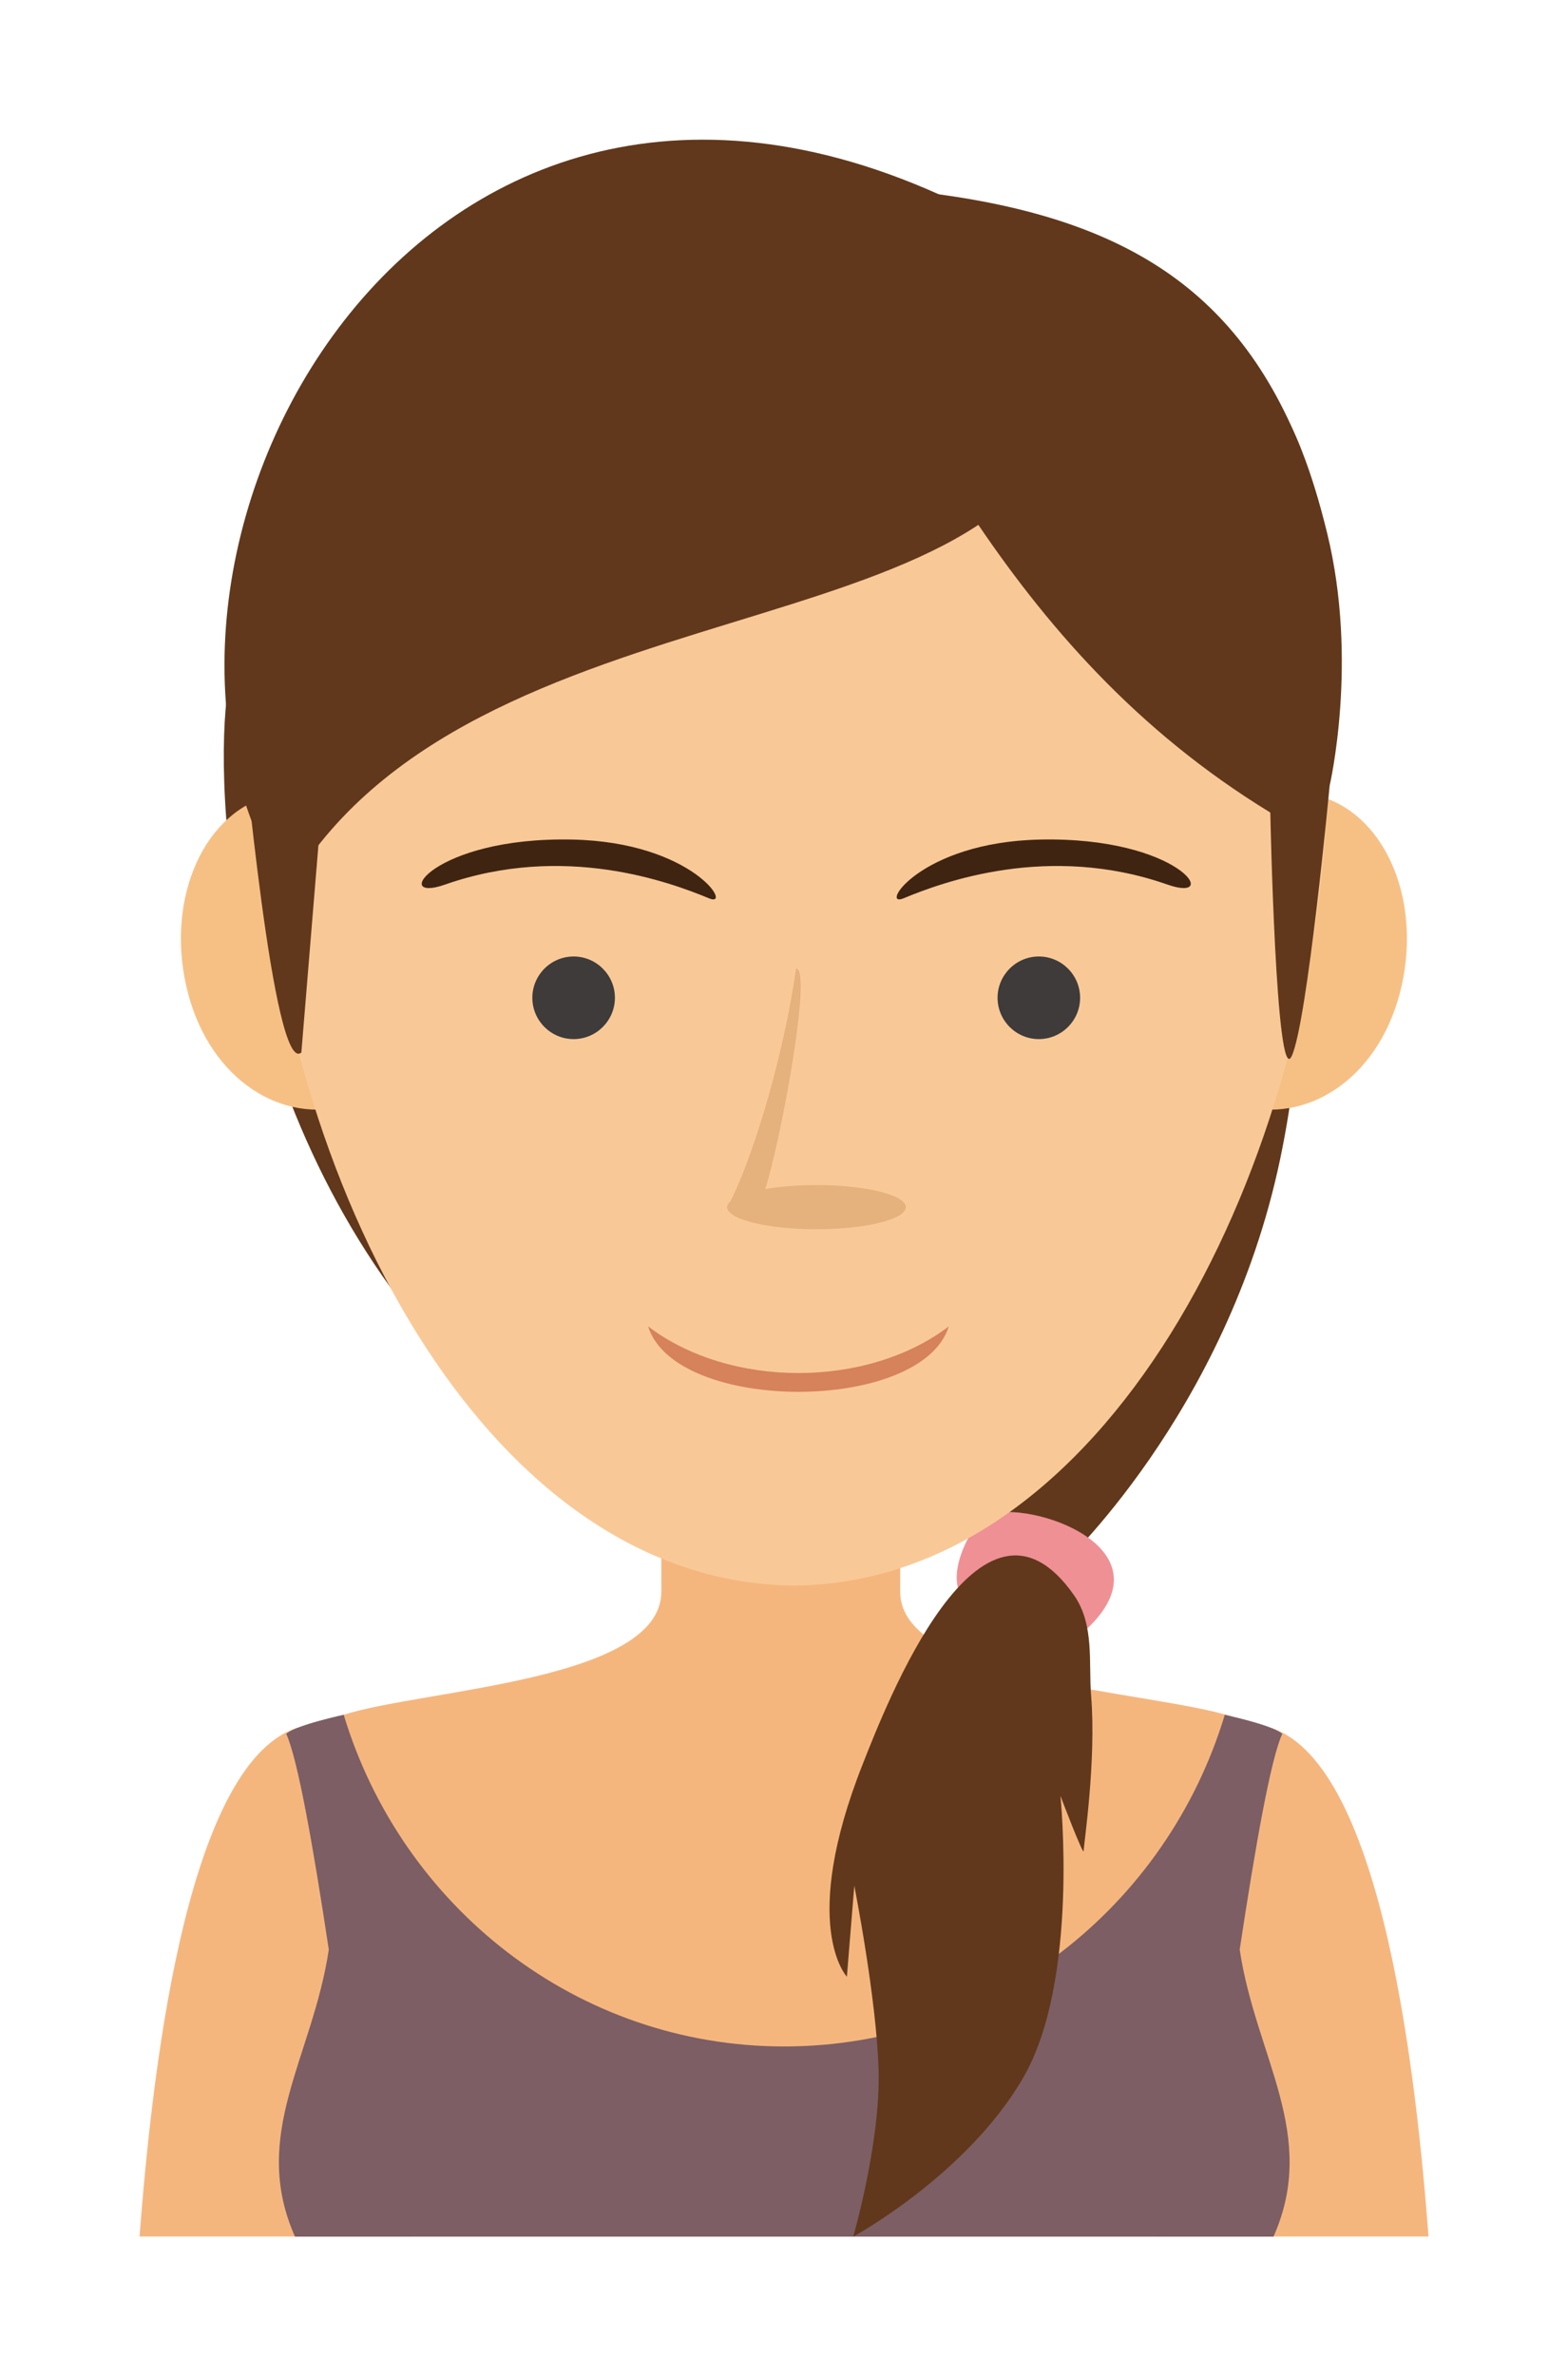 <?xml version="1.0" encoding="UTF-8" standalone="no"?>
<svg
   xmlns:dc="http://purl.org/dc/elements/1.1/"
   xmlns:cc="http://creativecommons.org/ns#"
   xmlns:rdf="http://www.w3.org/1999/02/22-rdf-syntax-ns#"
   xmlns:svg="http://www.w3.org/2000/svg"
   xmlns="http://www.w3.org/2000/svg"
   id="svg8752"
   version="1.1"
   viewBox="0 0 22.437 33.981"
   height="33.981mm"
   width="22.437mm">
  <defs
     id="defs8746" />
  <g
     transform="translate(19.534,-204.414)"
     id="layer1">
    <g
       transform="matrix(0.353,0,0,-0.353,-14.492,210.221)"
       id="g4923">
      <path
         id="path4925"
         style="fill:#61381b;fill-opacity:1;fill-rule:evenodd;stroke:none"
         d="m 0,0 c -1.227,-1.934 -4.127,-8.785 -4.857,-10.672 -0.73,-1.886 -1.037,-14.73 6.419,-25.058 7.456,-10.328 23.761,-9.18 24.059,-9.759 0.754,-1.46 1.512,0.044 3.029,-1.571 0,0 6.79,6.224 8.957,16.542 2.167,10.318 -0.686,17.657 -0.686,17.657 z" />
    </g>
    <g
       transform="matrix(0.353,0,0,-0.353,-5.406,226.078)"
       id="g4927">
      <path
         id="path4929"
         style="fill:#ef9095;fill-opacity:1;fill-rule:evenodd;stroke:none"
         d="m 0,0 c -0.471,-0.171 -1.517,-1.958 -1.174,-3.009 0.342,-1.05 4.602,-2.17 5.159,-1.656 C 7.572,-1.356 1.741,0.633 0,0" />
    </g>
    <g
       transform="matrix(0.353,0,0,-0.353,-5.045,231.917)"
       id="g4931">
      <path
         id="path4933"
         style="fill:#f5b67e;fill-opacity:1;fill-rule:evenodd;stroke:none"
         d="m 0,0 c 0.461,0.346 10.48,7.913 10.48,7.913 4.59,-1.514 5.915,-14.535 6.382,-20.607 H 5.893 Z" />
    </g>
    <g
       transform="matrix(0.353,0,0,-0.353,-8.362,226.096)"
       id="g4935">
      <path
         id="path4937"
         style="fill:#f5b67e;fill-opacity:1;fill-rule:evenodd;stroke:none"
         d="m 0,0 h -4.841 v -3.056 c 0.006,-3.623 -9.626,-3.953 -12.893,-4.996 1.183,-6.372 -0.866,-9.178 16.828,-19.857 h 1.249 1.248 c 8.577,3.119 15.091,6.942 16.728,19.781 -3.353,1.071 -13.484,1.386 -13.478,5.072 V 0 Z" />
    </g>
    <g
       transform="matrix(0.353,0,0,-0.353,-12.765,232.673)"
       id="g4939">
      <path
         id="path4941"
         style="fill:#f5b67e;fill-opacity:1;fill-rule:evenodd;stroke:none"
         d="m 0,0 c -0.462,0.346 -7.137,10.056 -7.137,10.056 -4.591,-1.514 -5.915,-14.535 -6.382,-20.607 h 10.968 z" />
    </g>
    <g
       transform="matrix(0.353,0,0,-0.353,-14.616,228.936)"
       id="g4943">
      <path
         id="path4945"
         style="fill:#7c5e64;fill-opacity:1;fill-rule:evenodd;stroke:none"
         d="M 0,0 -0.007,-0.002 -0.062,-0.015 -0.116,-0.028 -0.17,-0.04 -0.224,-0.052 -0.277,-0.065 -0.329,-0.078 -0.433,-0.103 -0.484,-0.116 -0.534,-0.128 -0.585,-0.141 H -0.587 L -0.634,-0.153 -0.683,-0.166 -0.731,-0.179 -0.779,-0.191 -0.826,-0.203 -0.873,-0.216 -0.999,-0.249 -1.01,-0.253 -1.055,-0.265 -1.098,-0.278 -1.142,-0.29 -1.185,-0.302 -1.227,-0.314 -1.268,-0.327 -1.302,-0.336 -1.309,-0.339 -1.349,-0.351 -1.389,-0.363 -1.427,-0.374 -1.428,-0.375 -1.466,-0.388 -1.541,-0.412 -1.568,-0.42 -1.578,-0.424 -1.683,-0.46 -1.701,-0.466 -1.716,-0.471 -1.782,-0.495 -1.813,-0.507 -1.841,-0.518 -1.922,-0.55 -1.946,-0.56 c -0.03,-0.013 -0.059,-0.025 -0.087,-0.038 L -2.036,-0.6 -2.039,-0.602 c -0.03,-0.013 -0.058,-0.027 -0.084,-0.04 L -2.129,-0.645 C -2.153,-0.657 -2.176,-0.67 -2.198,-0.683 L -2.206,-0.687 -2.21,-0.69 c -0.022,-0.013 -0.042,-0.026 -0.06,-0.039 l -0.004,-0.002 -0.002,-0.001 c -0.019,-0.014 -0.037,-0.028 -0.053,-0.042 0.463,-1.012 1.079,-4.471 1.725,-8.742 -0.653,-4.359 -3.206,-7.489 -1.37,-11.628 h 3 16.701 0.132 0.131 16.7 3.001 c 1.836,4.139 -0.717,7.269 -1.37,11.628 0.646,4.271 1.262,7.73 1.725,8.742 -0.016,0.014 -0.034,0.027 -0.053,0.042 l -0.002,0.001 -0.004,0.002 c -0.019,0.013 -0.039,0.026 -0.06,0.039 l -0.004,0.003 -0.009,0.004 c -0.021,0.013 -0.044,0.026 -0.068,0.038 l -0.006,0.003 c -0.026,0.013 -0.054,0.027 -0.084,0.04 l -0.003,0.002 -0.003,0.002 -0.087,0.038 -0.025,0.01 -0.08,0.032 -0.028,0.011 -0.032,0.012 -0.065,0.024 -0.016,0.005 -0.018,0.006 -0.105,0.036 -0.009,0.004 -0.027,0.008 -0.075,0.024 -0.038,0.013 -0.001,0.001 -0.039,0.011 -0.039,0.012 -0.04,0.012 -0.007,0.003 -0.034,0.009 -0.042,0.013 -0.042,0.012 -0.043,0.012 -0.043,0.012 -0.044,0.013 -0.044,0.012 -0.012,0.004 -0.125,0.033 -0.047,0.013 -0.047,0.012 -0.048,0.012 -0.049,0.013 -0.049,0.013 -0.046,0.012 h -0.003 l -0.05,0.013 -0.05,0.012 -0.052,0.013 -0.103,0.025 -0.053,0.013 -0.052,0.013 -0.054,0.012 -0.054,0.012 -0.054,0.013 -0.055,0.013 L 35.717,0 C 33.368,-7.783 26.262,-13.439 17.859,-13.439 9.455,-13.439 2.349,-7.782 0,0" />
    </g>
    <g
       transform="matrix(0.353,0,0,-0.353,-13.381,217.678)"
       id="g4947">
      <path
         id="path4949"
         style="fill:#f6c085;fill-opacity:1;fill-rule:evenodd;stroke:none"
         d="m 0,0 c 0.802,-3.606 -0.793,-6.61 -3.524,-7.257 -2.731,-0.647 -5.561,1.308 -6.363,4.915 -0.803,3.606 0.76,7.056 3.491,7.702 C -3.666,6.008 -0.802,3.608 0,0" />
    </g>
    <g
       transform="matrix(0.353,0,0,-0.353,-2.966,217.678)"
       id="g4951">
      <path
         id="path4953"
         style="fill:#f6c085;fill-opacity:1;fill-rule:evenodd;stroke:none"
         d="m 0,0 c -0.803,-3.606 0.792,-6.61 3.524,-7.257 2.73,-0.647 5.561,1.308 6.363,4.915 C 10.689,1.264 9.127,4.714 6.396,5.36 3.665,6.008 0.802,3.608 0,0" />
    </g>
    <g
       transform="matrix(0.353,0,0,-0.353,-8.174,207.324)"
       id="g4955">
      <path
         id="path4957"
         style="fill:#f8c997;fill-opacity:1;fill-rule:evenodd;stroke:none"
         d="m 0,0 -0.062,-0.003 c -1.446,0.058 -2.847,0.114 -2.847,0.114 l 0.006,-0.226 C -3.088,-0.123 -3.201,-0.128 -3.201,-0.128 -8.98,-0.357 -14.42,-3.47 -17.909,-8.21 c -3.492,-4.745 -3.956,-10.721 -3.681,-16.443 0.708,-14.704 8.944,-31.214 21.59,-31.337 12.646,0.123 20.883,16.633 21.59,31.337 0.275,5.722 -0.189,11.698 -3.681,16.443 -3.489,4.74 -8.929,7.853 -14.708,8.082 0,0 -0.113,0.005 -0.298,0.013 l 0.006,0.226 c 0,0 -1.401,-0.056 -2.847,-0.114 z" />
    </g>
    <g
       transform="matrix(0.353,0,0,-0.353,-5.003,209.334)"
       id="g4959">
      <path
         id="path4961"
         style="fill:#61381b;fill-opacity:1;fill-rule:evenodd;stroke:none"
         d="m 0,0 c -0.173,-0.808 -0.019,-5.137 4.963,-11.772 4.981,-6.634 5.366,-7.213 5.366,-7.213 0,0 0.23,-11.195 0.865,-9.867 0.635,1.327 1.541,10.965 1.541,10.965 0,0 1.171,5.019 -0.098,10.212 -1.27,5.194 -2.871,7.152 -5.072,8.027 C 5.364,1.227 0,0 0,0" />
    </g>
    <g
       transform="matrix(0.353,0,0,-0.353,-14.795,214.281)"
       id="g4963">
      <path
         id="path4965"
         style="fill:#61381b;fill-opacity:1;fill-rule:evenodd;stroke:none"
         d="m 0,0 c -0.866,-0.981 -3.678,-1.086 -3.678,-1.086 0.123,-0.908 1.333,-14.571 2.469,-13.602 z" />
    </g>
    <g
       transform="matrix(0.353,0,0,-0.353,-1.36,216.032)"
       id="g4967">
      <path
         id="path4969"
         style="fill:#61381b;fill-opacity:1;fill-rule:evenodd;stroke:none"
         d="m 0,0 c 0.227,3.791 2.172,12.449 1.218,14.811 -2.749,6.813 -7.784,9.572 -16.237,10.417 -2.596,0.259 -4.76,0.029 -4.76,0.029 C -14.929,17.253 -10.835,6.617 0,0" />
    </g>
    <g
       transform="matrix(0.353,0,0,-0.353,-4.235,210.061)"
       id="g4971">
      <path
         id="path4973"
         style="fill:#61381b;fill-opacity:1;fill-rule:evenodd;stroke:none"
         d="m 0,0 c -1.714,-10.691 -24.271,-7.245 -31.693,-20.105 -8.27,12.504 4.393,38.118 26.434,28.219 z" />
    </g>
    <g
       transform="matrix(0.353,0,0,-0.353,-11.326,219.274)"
       id="g4975">
      <path
         id="path4977"
         style="fill:#3e3b3a;fill-opacity:1;fill-rule:evenodd;stroke:none"
         d="M 0,0 C 0.922,0 1.674,0.752 1.674,1.674 1.674,2.595 0.922,3.347 0,3.347 -0.922,3.347 -1.673,2.595 -1.673,1.674 -1.673,0.752 -0.922,0 0,0" />
    </g>
    <g
       transform="matrix(0.353,0,0,-0.353,-4.669,219.274)"
       id="g4979">
      <path
         id="path4981"
         style="fill:#3e3b3a;fill-opacity:1;fill-rule:evenodd;stroke:none"
         d="M 0,0 C 0.922,0 1.673,0.752 1.673,1.674 1.673,2.595 0.922,3.347 0,3.347 -0.922,3.347 -1.673,2.595 -1.673,1.674 -1.673,0.752 -0.922,0 0,0" />
    </g>
    <g
       transform="matrix(0.353,0,0,-0.353,-9.127,221.695)"
       id="g4983">
      <path
         id="path4985"
         style="fill:#e5b17d;fill-opacity:1;fill-rule:evenodd;stroke:none"
         d="m 0,0 c -0.02,0.006 -0.023,0.023 -0.006,0.051 0,0.084 0.048,0.166 0.136,0.243 C 0.818,1.618 2.17,5.477 2.79,9.723 3.469,9.681 2.116,2.497 1.534,0.783 2.123,0.885 2.84,0.945 3.615,0.945 c 2,0 3.621,-0.401 3.621,-0.894 0,-0.494 -1.621,-0.895 -3.621,-0.895 C 1.684,-0.844 0.106,-0.47 0,0" />
    </g>
    <g
       transform="matrix(0.353,0,0,-0.353,-6.606,217.261)"
       id="g4987">
      <path
         id="path4989"
         style="fill:#402412;fill-opacity:1;fill-rule:evenodd;stroke:none"
         d="M 0,0 C -0.991,-0.411 0.657,2.275 5.529,2.381 11.21,2.505 12.938,-0.227 10.7,0.558 5.871,2.25 1.572,0.652 0,0" />
    </g>
    <g
       transform="matrix(0.353,0,0,-0.353,-9.388,217.261)"
       id="g4991">
      <path
         id="path4993"
         style="fill:#402412;fill-opacity:1;fill-rule:evenodd;stroke:none"
         d="M 0,0 C 0.991,-0.411 -0.656,2.275 -5.529,2.381 -11.21,2.505 -12.938,-0.227 -10.7,0.558 -5.871,2.25 -1.572,0.652 0,0" />
    </g>
    <g
       transform="matrix(0.353,0,0,-0.353,-5.957,223.382)"
       id="g4995">
      <path
         id="path4997"
         style="fill:#d6825b;fill-opacity:1;fill-rule:evenodd;stroke:none"
         d="M 0,0 C -1.102,-3.536 -11.09,-3.536 -12.191,0 -8.88,-2.521 -3.311,-2.521 0,0" />
    </g>
    <g
       transform="matrix(0.353,0,0,-0.353,-7.189,229.642)"
       id="g4999">
      <path
         id="path5001"
         style="fill:#61381b;fill-opacity:1;fill-rule:evenodd;stroke:none"
         d="m 0,0 c -2.594,-6.552 -0.642,-8.614 -0.642,-8.614 l 0.3,3.686 c 0,0 0.9,-4.543 0.985,-7.457 0.086,-2.915 -1.028,-6.758 -1.028,-6.758 0,0 4.628,2.514 6.9,6.457 2.271,3.943 1.499,11.4 1.499,11.4 0,0 0.943,-2.486 0.943,-2.229 0,0.258 0.519,3.648 0.3,6.3 C 9.152,4.067 9.401,5.637 8.576,6.825 4.756,12.325 0.918,2.317 0,0" />
    </g>
  </g>
</svg>
